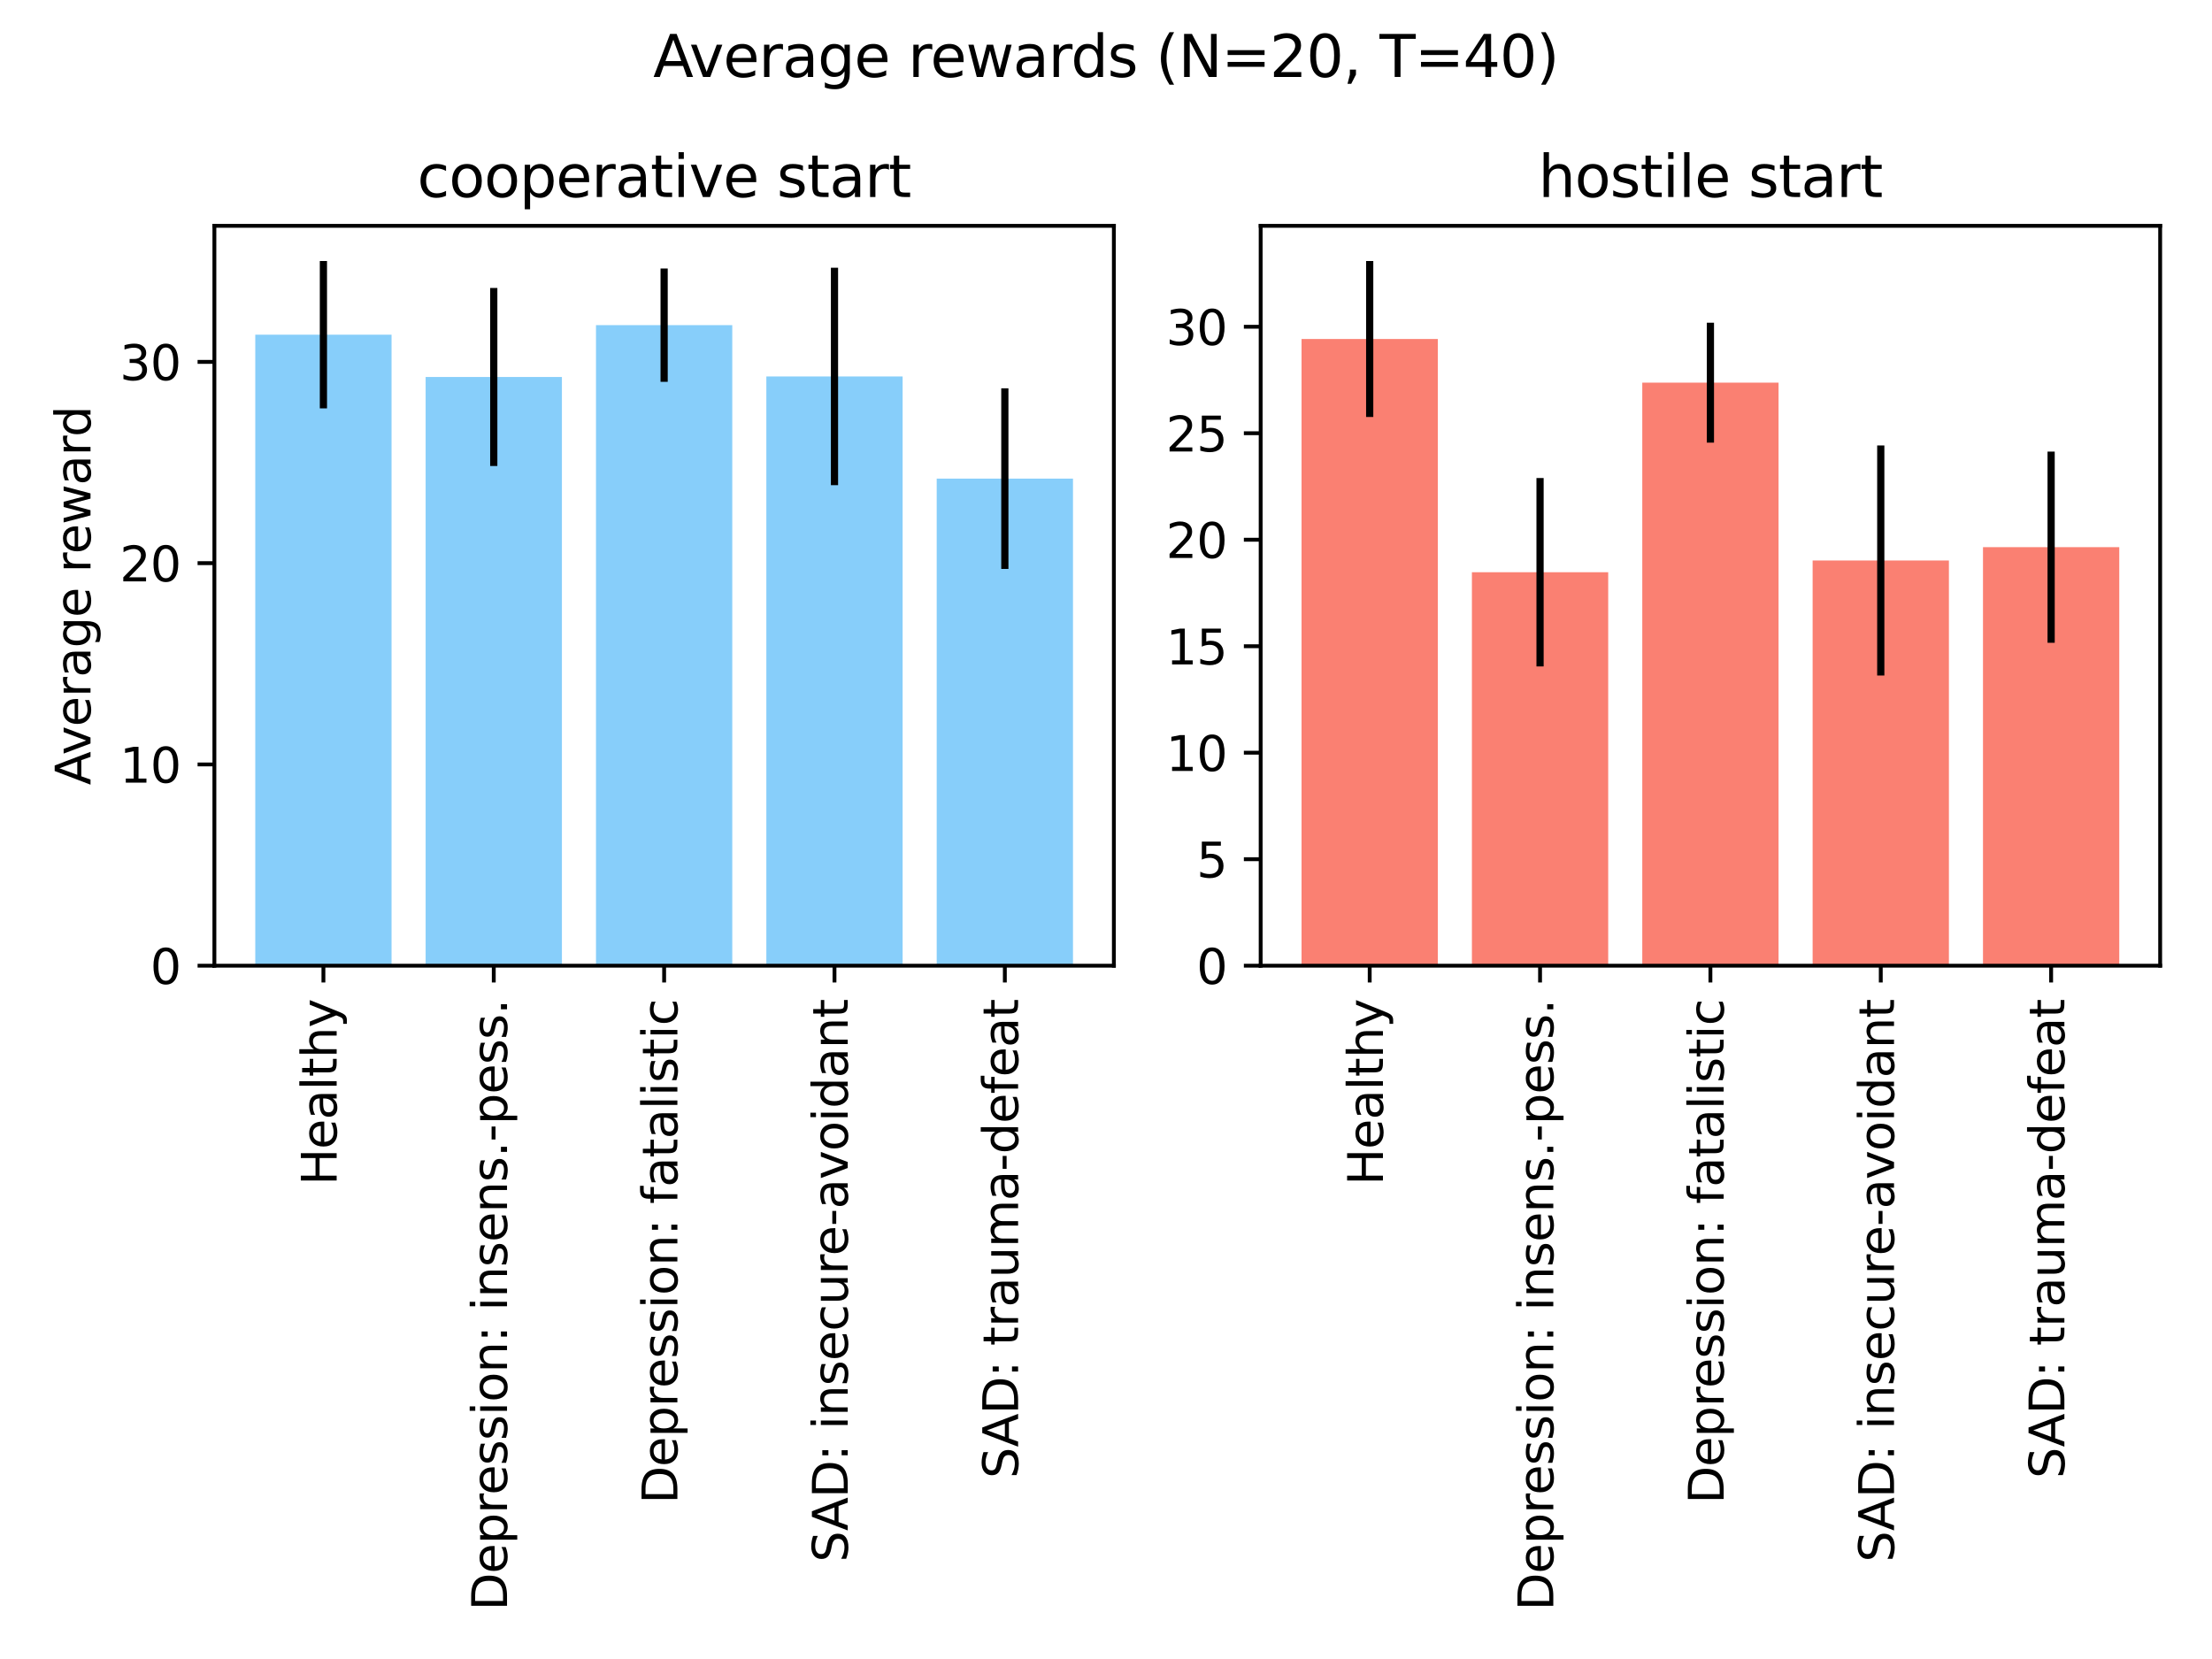 <?xml version="1.0" encoding="utf-8" standalone="no"?>
<!DOCTYPE svg PUBLIC "-//W3C//DTD SVG 1.1//EN"
  "http://www.w3.org/Graphics/SVG/1.1/DTD/svg11.dtd">
<svg xmlns:xlink="http://www.w3.org/1999/xlink" width="460.8pt" height="345.6pt" viewBox="0 0 460.8 345.6" xmlns="http://www.w3.org/2000/svg" version="1.1">
 <defs>
  <style type="text/css">*{stroke-linejoin: round; stroke-linecap: butt}</style>
 </defs>
 <g id="figure_1">
  <g id="patch_1">
   <path d="M 0 345.6 
L 460.8 345.6 
L 460.8 0 
L 0 0 
z
" style="fill: #ffffff"/>
  </g>
  <g id="axes_1">
   <g id="patch_2">
    <path d="M 44.66 201.17 
L 232.04 201.17 
L 232.04 47.04 
L 44.66 47.04 
z
" style="fill: #ffffff"/>
   </g>
   <g id="patch_3">
    <path d="M 53.177 201.17 
L 81.568 201.17 
L 81.568 69.726 
L 53.177 69.726 
z
" clip-path="url(#p037506129a)" style="fill: #87cefa"/>
   </g>
   <g id="patch_4">
    <path d="M 88.666 201.17 
L 117.057 201.17 
L 117.057 78.531 
L 88.666 78.531 
z
" clip-path="url(#p037506129a)" style="fill: #87cefa"/>
   </g>
   <g id="patch_5">
    <path d="M 124.155 201.17 
L 152.545 201.17 
L 152.545 67.735 
L 124.155 67.735 
z
" clip-path="url(#p037506129a)" style="fill: #87cefa"/>
   </g>
   <g id="patch_6">
    <path d="M 159.643 201.17 
L 188.034 201.17 
L 188.034 78.426 
L 159.643 78.426 
z
" clip-path="url(#p037506129a)" style="fill: #87cefa"/>
   </g>
   <g id="patch_7">
    <path d="M 195.132 201.17 
L 223.523 201.17 
L 223.523 99.705 
L 195.132 99.705 
z
" clip-path="url(#p037506129a)" style="fill: #87cefa"/>
   </g>
   <g id="matplotlib.axis_1">
    <g id="xtick_1">
     <g id="line2d_1">
      <defs>
       <path id="m5e0b5af59f" d="M 0 0 
L 0 3.5 
" style="stroke: #000000; stroke-width: 0.8"/>
      </defs>
      <g>
       <use xlink:href="#m5e0b5af59f" x="67.373" y="201.17" style="stroke: #000000; stroke-width: 0.8"/>
      </g>
     </g>
     <g id="text_1">
      <!-- Healthy -->
      <g transform="translate(70.132 246.926) rotate(-90) scale(0.1 -0.1)">
       <defs>
        <path id="DejaVuSans-48" d="M 628 4666 
L 1259 4666 
L 1259 2753 
L 3553 2753 
L 3553 4666 
L 4184 4666 
L 4184 0 
L 3553 0 
L 3553 2222 
L 1259 2222 
L 1259 0 
L 628 0 
L 628 4666 
z
" transform="scale(0.016)"/>
        <path id="DejaVuSans-65" d="M 3597 1894 
L 3597 1613 
L 953 1613 
Q 991 1019 1311 708 
Q 1631 397 2203 397 
Q 2534 397 2845 478 
Q 3156 559 3463 722 
L 3463 178 
Q 3153 47 2828 -22 
Q 2503 -91 2169 -91 
Q 1331 -91 842 396 
Q 353 884 353 1716 
Q 353 2575 817 3079 
Q 1281 3584 2069 3584 
Q 2775 3584 3186 3129 
Q 3597 2675 3597 1894 
z
M 3022 2063 
Q 3016 2534 2758 2815 
Q 2500 3097 2075 3097 
Q 1594 3097 1305 2825 
Q 1016 2553 972 2059 
L 3022 2063 
z
" transform="scale(0.016)"/>
        <path id="DejaVuSans-61" d="M 2194 1759 
Q 1497 1759 1228 1600 
Q 959 1441 959 1056 
Q 959 750 1161 570 
Q 1363 391 1709 391 
Q 2188 391 2477 730 
Q 2766 1069 2766 1631 
L 2766 1759 
L 2194 1759 
z
M 3341 1997 
L 3341 0 
L 2766 0 
L 2766 531 
Q 2569 213 2275 61 
Q 1981 -91 1556 -91 
Q 1019 -91 701 211 
Q 384 513 384 1019 
Q 384 1609 779 1909 
Q 1175 2209 1959 2209 
L 2766 2209 
L 2766 2266 
Q 2766 2663 2505 2880 
Q 2244 3097 1772 3097 
Q 1472 3097 1187 3025 
Q 903 2953 641 2809 
L 641 3341 
Q 956 3463 1253 3523 
Q 1550 3584 1831 3584 
Q 2591 3584 2966 3190 
Q 3341 2797 3341 1997 
z
" transform="scale(0.016)"/>
        <path id="DejaVuSans-6c" d="M 603 4863 
L 1178 4863 
L 1178 0 
L 603 0 
L 603 4863 
z
" transform="scale(0.016)"/>
        <path id="DejaVuSans-74" d="M 1172 4494 
L 1172 3500 
L 2356 3500 
L 2356 3053 
L 1172 3053 
L 1172 1153 
Q 1172 725 1289 603 
Q 1406 481 1766 481 
L 2356 481 
L 2356 0 
L 1766 0 
Q 1100 0 847 248 
Q 594 497 594 1153 
L 594 3053 
L 172 3053 
L 172 3500 
L 594 3500 
L 594 4494 
L 1172 4494 
z
" transform="scale(0.016)"/>
        <path id="DejaVuSans-68" d="M 3513 2113 
L 3513 0 
L 2938 0 
L 2938 2094 
Q 2938 2591 2744 2837 
Q 2550 3084 2163 3084 
Q 1697 3084 1428 2787 
Q 1159 2491 1159 1978 
L 1159 0 
L 581 0 
L 581 4863 
L 1159 4863 
L 1159 2956 
Q 1366 3272 1645 3428 
Q 1925 3584 2291 3584 
Q 2894 3584 3203 3211 
Q 3513 2838 3513 2113 
z
" transform="scale(0.016)"/>
        <path id="DejaVuSans-79" d="M 2059 -325 
Q 1816 -950 1584 -1140 
Q 1353 -1331 966 -1331 
L 506 -1331 
L 506 -850 
L 844 -850 
Q 1081 -850 1212 -737 
Q 1344 -625 1503 -206 
L 1606 56 
L 191 3500 
L 800 3500 
L 1894 763 
L 2988 3500 
L 3597 3500 
L 2059 -325 
z
" transform="scale(0.016)"/>
       </defs>
       <use xlink:href="#DejaVuSans-48"/>
       <use xlink:href="#DejaVuSans-65" x="75.195"/>
       <use xlink:href="#DejaVuSans-61" x="136.719"/>
       <use xlink:href="#DejaVuSans-6c" x="197.998"/>
       <use xlink:href="#DejaVuSans-74" x="225.781"/>
       <use xlink:href="#DejaVuSans-68" x="264.99"/>
       <use xlink:href="#DejaVuSans-79" x="328.369"/>
      </g>
     </g>
    </g>
    <g id="xtick_2">
     <g id="line2d_2">
      <g>
       <use xlink:href="#m5e0b5af59f" x="102.861" y="201.17" style="stroke: #000000; stroke-width: 0.8"/>
      </g>
     </g>
     <g id="text_2">
      <!-- Depression: insens.-pess. -->
      <g transform="translate(105.621 335.52) rotate(-90) scale(0.1 -0.1)">
       <defs>
        <path id="DejaVuSans-44" d="M 1259 4147 
L 1259 519 
L 2022 519 
Q 2988 519 3436 956 
Q 3884 1394 3884 2338 
Q 3884 3275 3436 3711 
Q 2988 4147 2022 4147 
L 1259 4147 
z
M 628 4666 
L 1925 4666 
Q 3281 4666 3915 4102 
Q 4550 3538 4550 2338 
Q 4550 1131 3912 565 
Q 3275 0 1925 0 
L 628 0 
L 628 4666 
z
" transform="scale(0.016)"/>
        <path id="DejaVuSans-70" d="M 1159 525 
L 1159 -1331 
L 581 -1331 
L 581 3500 
L 1159 3500 
L 1159 2969 
Q 1341 3281 1617 3432 
Q 1894 3584 2278 3584 
Q 2916 3584 3314 3078 
Q 3713 2572 3713 1747 
Q 3713 922 3314 415 
Q 2916 -91 2278 -91 
Q 1894 -91 1617 61 
Q 1341 213 1159 525 
z
M 3116 1747 
Q 3116 2381 2855 2742 
Q 2594 3103 2138 3103 
Q 1681 3103 1420 2742 
Q 1159 2381 1159 1747 
Q 1159 1113 1420 752 
Q 1681 391 2138 391 
Q 2594 391 2855 752 
Q 3116 1113 3116 1747 
z
" transform="scale(0.016)"/>
        <path id="DejaVuSans-72" d="M 2631 2963 
Q 2534 3019 2420 3045 
Q 2306 3072 2169 3072 
Q 1681 3072 1420 2755 
Q 1159 2438 1159 1844 
L 1159 0 
L 581 0 
L 581 3500 
L 1159 3500 
L 1159 2956 
Q 1341 3275 1631 3429 
Q 1922 3584 2338 3584 
Q 2397 3584 2469 3576 
Q 2541 3569 2628 3553 
L 2631 2963 
z
" transform="scale(0.016)"/>
        <path id="DejaVuSans-73" d="M 2834 3397 
L 2834 2853 
Q 2591 2978 2328 3040 
Q 2066 3103 1784 3103 
Q 1356 3103 1142 2972 
Q 928 2841 928 2578 
Q 928 2378 1081 2264 
Q 1234 2150 1697 2047 
L 1894 2003 
Q 2506 1872 2764 1633 
Q 3022 1394 3022 966 
Q 3022 478 2636 193 
Q 2250 -91 1575 -91 
Q 1294 -91 989 -36 
Q 684 19 347 128 
L 347 722 
Q 666 556 975 473 
Q 1284 391 1588 391 
Q 1994 391 2212 530 
Q 2431 669 2431 922 
Q 2431 1156 2273 1281 
Q 2116 1406 1581 1522 
L 1381 1569 
Q 847 1681 609 1914 
Q 372 2147 372 2553 
Q 372 3047 722 3315 
Q 1072 3584 1716 3584 
Q 2034 3584 2315 3537 
Q 2597 3491 2834 3397 
z
" transform="scale(0.016)"/>
        <path id="DejaVuSans-69" d="M 603 3500 
L 1178 3500 
L 1178 0 
L 603 0 
L 603 3500 
z
M 603 4863 
L 1178 4863 
L 1178 4134 
L 603 4134 
L 603 4863 
z
" transform="scale(0.016)"/>
        <path id="DejaVuSans-6f" d="M 1959 3097 
Q 1497 3097 1228 2736 
Q 959 2375 959 1747 
Q 959 1119 1226 758 
Q 1494 397 1959 397 
Q 2419 397 2687 759 
Q 2956 1122 2956 1747 
Q 2956 2369 2687 2733 
Q 2419 3097 1959 3097 
z
M 1959 3584 
Q 2709 3584 3137 3096 
Q 3566 2609 3566 1747 
Q 3566 888 3137 398 
Q 2709 -91 1959 -91 
Q 1206 -91 779 398 
Q 353 888 353 1747 
Q 353 2609 779 3096 
Q 1206 3584 1959 3584 
z
" transform="scale(0.016)"/>
        <path id="DejaVuSans-6e" d="M 3513 2113 
L 3513 0 
L 2938 0 
L 2938 2094 
Q 2938 2591 2744 2837 
Q 2550 3084 2163 3084 
Q 1697 3084 1428 2787 
Q 1159 2491 1159 1978 
L 1159 0 
L 581 0 
L 581 3500 
L 1159 3500 
L 1159 2956 
Q 1366 3272 1645 3428 
Q 1925 3584 2291 3584 
Q 2894 3584 3203 3211 
Q 3513 2838 3513 2113 
z
" transform="scale(0.016)"/>
        <path id="DejaVuSans-3a" d="M 750 794 
L 1409 794 
L 1409 0 
L 750 0 
L 750 794 
z
M 750 3309 
L 1409 3309 
L 1409 2516 
L 750 2516 
L 750 3309 
z
" transform="scale(0.016)"/>
        <path id="DejaVuSans-20" transform="scale(0.016)"/>
        <path id="DejaVuSans-2e" d="M 684 794 
L 1344 794 
L 1344 0 
L 684 0 
L 684 794 
z
" transform="scale(0.016)"/>
        <path id="DejaVuSans-2d" d="M 313 2009 
L 1997 2009 
L 1997 1497 
L 313 1497 
L 313 2009 
z
" transform="scale(0.016)"/>
       </defs>
       <use xlink:href="#DejaVuSans-44"/>
       <use xlink:href="#DejaVuSans-65" x="77.002"/>
       <use xlink:href="#DejaVuSans-70" x="138.525"/>
       <use xlink:href="#DejaVuSans-72" x="202.002"/>
       <use xlink:href="#DejaVuSans-65" x="240.865"/>
       <use xlink:href="#DejaVuSans-73" x="302.389"/>
       <use xlink:href="#DejaVuSans-73" x="354.488"/>
       <use xlink:href="#DejaVuSans-69" x="406.588"/>
       <use xlink:href="#DejaVuSans-6f" x="434.371"/>
       <use xlink:href="#DejaVuSans-6e" x="495.553"/>
       <use xlink:href="#DejaVuSans-3a" x="558.932"/>
       <use xlink:href="#DejaVuSans-20" x="592.623"/>
       <use xlink:href="#DejaVuSans-69" x="624.41"/>
       <use xlink:href="#DejaVuSans-6e" x="652.193"/>
       <use xlink:href="#DejaVuSans-73" x="715.572"/>
       <use xlink:href="#DejaVuSans-65" x="767.672"/>
       <use xlink:href="#DejaVuSans-6e" x="829.195"/>
       <use xlink:href="#DejaVuSans-73" x="892.574"/>
       <use xlink:href="#DejaVuSans-2e" x="944.674"/>
       <use xlink:href="#DejaVuSans-2d" x="976.461"/>
       <use xlink:href="#DejaVuSans-70" x="1012.545"/>
       <use xlink:href="#DejaVuSans-65" x="1076.021"/>
       <use xlink:href="#DejaVuSans-73" x="1137.545"/>
       <use xlink:href="#DejaVuSans-73" x="1189.645"/>
       <use xlink:href="#DejaVuSans-2e" x="1241.744"/>
      </g>
     </g>
    </g>
    <g id="xtick_3">
     <g id="line2d_3">
      <g>
       <use xlink:href="#m5e0b5af59f" x="138.35" y="201.17" style="stroke: #000000; stroke-width: 0.8"/>
      </g>
     </g>
     <g id="text_3">
      <!-- Depression: fatalistic -->
      <g transform="translate(141.109 313.27) rotate(-90) scale(0.1 -0.1)">
       <defs>
        <path id="DejaVuSans-66" d="M 2375 4863 
L 2375 4384 
L 1825 4384 
Q 1516 4384 1395 4259 
Q 1275 4134 1275 3809 
L 1275 3500 
L 2222 3500 
L 2222 3053 
L 1275 3053 
L 1275 0 
L 697 0 
L 697 3053 
L 147 3053 
L 147 3500 
L 697 3500 
L 697 3744 
Q 697 4328 969 4595 
Q 1241 4863 1831 4863 
L 2375 4863 
z
" transform="scale(0.016)"/>
        <path id="DejaVuSans-63" d="M 3122 3366 
L 3122 2828 
Q 2878 2963 2633 3030 
Q 2388 3097 2138 3097 
Q 1578 3097 1268 2742 
Q 959 2388 959 1747 
Q 959 1106 1268 751 
Q 1578 397 2138 397 
Q 2388 397 2633 464 
Q 2878 531 3122 666 
L 3122 134 
Q 2881 22 2623 -34 
Q 2366 -91 2075 -91 
Q 1284 -91 818 406 
Q 353 903 353 1747 
Q 353 2603 823 3093 
Q 1294 3584 2113 3584 
Q 2378 3584 2631 3529 
Q 2884 3475 3122 3366 
z
" transform="scale(0.016)"/>
       </defs>
       <use xlink:href="#DejaVuSans-44"/>
       <use xlink:href="#DejaVuSans-65" x="77.002"/>
       <use xlink:href="#DejaVuSans-70" x="138.525"/>
       <use xlink:href="#DejaVuSans-72" x="202.002"/>
       <use xlink:href="#DejaVuSans-65" x="240.865"/>
       <use xlink:href="#DejaVuSans-73" x="302.389"/>
       <use xlink:href="#DejaVuSans-73" x="354.488"/>
       <use xlink:href="#DejaVuSans-69" x="406.588"/>
       <use xlink:href="#DejaVuSans-6f" x="434.371"/>
       <use xlink:href="#DejaVuSans-6e" x="495.553"/>
       <use xlink:href="#DejaVuSans-3a" x="558.932"/>
       <use xlink:href="#DejaVuSans-20" x="592.623"/>
       <use xlink:href="#DejaVuSans-66" x="624.41"/>
       <use xlink:href="#DejaVuSans-61" x="659.615"/>
       <use xlink:href="#DejaVuSans-74" x="720.895"/>
       <use xlink:href="#DejaVuSans-61" x="760.104"/>
       <use xlink:href="#DejaVuSans-6c" x="821.383"/>
       <use xlink:href="#DejaVuSans-69" x="849.166"/>
       <use xlink:href="#DejaVuSans-73" x="876.949"/>
       <use xlink:href="#DejaVuSans-74" x="929.049"/>
       <use xlink:href="#DejaVuSans-69" x="968.258"/>
       <use xlink:href="#DejaVuSans-63" x="996.041"/>
      </g>
     </g>
    </g>
    <g id="xtick_4">
     <g id="line2d_4">
      <g>
       <use xlink:href="#m5e0b5af59f" x="173.839" y="201.17" style="stroke: #000000; stroke-width: 0.8"/>
      </g>
     </g>
     <g id="text_4">
      <!-- SAD: insecure-avoidant -->
      <g transform="translate(176.598 325.433) rotate(-90) scale(0.1 -0.1)">
       <defs>
        <path id="DejaVuSans-53" d="M 3425 4513 
L 3425 3897 
Q 3066 4069 2747 4153 
Q 2428 4238 2131 4238 
Q 1616 4238 1336 4038 
Q 1056 3838 1056 3469 
Q 1056 3159 1242 3001 
Q 1428 2844 1947 2747 
L 2328 2669 
Q 3034 2534 3370 2195 
Q 3706 1856 3706 1288 
Q 3706 609 3251 259 
Q 2797 -91 1919 -91 
Q 1588 -91 1214 -16 
Q 841 59 441 206 
L 441 856 
Q 825 641 1194 531 
Q 1563 422 1919 422 
Q 2459 422 2753 634 
Q 3047 847 3047 1241 
Q 3047 1584 2836 1778 
Q 2625 1972 2144 2069 
L 1759 2144 
Q 1053 2284 737 2584 
Q 422 2884 422 3419 
Q 422 4038 858 4394 
Q 1294 4750 2059 4750 
Q 2388 4750 2728 4690 
Q 3069 4631 3425 4513 
z
" transform="scale(0.016)"/>
        <path id="DejaVuSans-41" d="M 2188 4044 
L 1331 1722 
L 3047 1722 
L 2188 4044 
z
M 1831 4666 
L 2547 4666 
L 4325 0 
L 3669 0 
L 3244 1197 
L 1141 1197 
L 716 0 
L 50 0 
L 1831 4666 
z
" transform="scale(0.016)"/>
        <path id="DejaVuSans-75" d="M 544 1381 
L 544 3500 
L 1119 3500 
L 1119 1403 
Q 1119 906 1312 657 
Q 1506 409 1894 409 
Q 2359 409 2629 706 
Q 2900 1003 2900 1516 
L 2900 3500 
L 3475 3500 
L 3475 0 
L 2900 0 
L 2900 538 
Q 2691 219 2414 64 
Q 2138 -91 1772 -91 
Q 1169 -91 856 284 
Q 544 659 544 1381 
z
M 1991 3584 
L 1991 3584 
z
" transform="scale(0.016)"/>
        <path id="DejaVuSans-76" d="M 191 3500 
L 800 3500 
L 1894 563 
L 2988 3500 
L 3597 3500 
L 2284 0 
L 1503 0 
L 191 3500 
z
" transform="scale(0.016)"/>
        <path id="DejaVuSans-64" d="M 2906 2969 
L 2906 4863 
L 3481 4863 
L 3481 0 
L 2906 0 
L 2906 525 
Q 2725 213 2448 61 
Q 2172 -91 1784 -91 
Q 1150 -91 751 415 
Q 353 922 353 1747 
Q 353 2572 751 3078 
Q 1150 3584 1784 3584 
Q 2172 3584 2448 3432 
Q 2725 3281 2906 2969 
z
M 947 1747 
Q 947 1113 1208 752 
Q 1469 391 1925 391 
Q 2381 391 2643 752 
Q 2906 1113 2906 1747 
Q 2906 2381 2643 2742 
Q 2381 3103 1925 3103 
Q 1469 3103 1208 2742 
Q 947 2381 947 1747 
z
" transform="scale(0.016)"/>
       </defs>
       <use xlink:href="#DejaVuSans-53"/>
       <use xlink:href="#DejaVuSans-41" x="65.352"/>
       <use xlink:href="#DejaVuSans-44" x="133.76"/>
       <use xlink:href="#DejaVuSans-3a" x="210.762"/>
       <use xlink:href="#DejaVuSans-20" x="244.453"/>
       <use xlink:href="#DejaVuSans-69" x="276.24"/>
       <use xlink:href="#DejaVuSans-6e" x="304.023"/>
       <use xlink:href="#DejaVuSans-73" x="367.402"/>
       <use xlink:href="#DejaVuSans-65" x="419.502"/>
       <use xlink:href="#DejaVuSans-63" x="481.025"/>
       <use xlink:href="#DejaVuSans-75" x="536.006"/>
       <use xlink:href="#DejaVuSans-72" x="599.385"/>
       <use xlink:href="#DejaVuSans-65" x="638.248"/>
       <use xlink:href="#DejaVuSans-2d" x="699.771"/>
       <use xlink:href="#DejaVuSans-61" x="735.855"/>
       <use xlink:href="#DejaVuSans-76" x="797.135"/>
       <use xlink:href="#DejaVuSans-6f" x="856.314"/>
       <use xlink:href="#DejaVuSans-69" x="917.496"/>
       <use xlink:href="#DejaVuSans-64" x="945.279"/>
       <use xlink:href="#DejaVuSans-61" x="1008.756"/>
       <use xlink:href="#DejaVuSans-6e" x="1070.035"/>
       <use xlink:href="#DejaVuSans-74" x="1133.414"/>
      </g>
     </g>
    </g>
    <g id="xtick_5">
     <g id="line2d_5">
      <g>
       <use xlink:href="#m5e0b5af59f" x="209.327" y="201.17" style="stroke: #000000; stroke-width: 0.8"/>
      </g>
     </g>
     <g id="text_5">
      <!-- SAD: trauma-defeat -->
      <g transform="translate(212.087 307.99) rotate(-90) scale(0.1 -0.1)">
       <defs>
        <path id="DejaVuSans-6d" d="M 3328 2828 
Q 3544 3216 3844 3400 
Q 4144 3584 4550 3584 
Q 5097 3584 5394 3201 
Q 5691 2819 5691 2113 
L 5691 0 
L 5113 0 
L 5113 2094 
Q 5113 2597 4934 2840 
Q 4756 3084 4391 3084 
Q 3944 3084 3684 2787 
Q 3425 2491 3425 1978 
L 3425 0 
L 2847 0 
L 2847 2094 
Q 2847 2600 2669 2842 
Q 2491 3084 2119 3084 
Q 1678 3084 1418 2786 
Q 1159 2488 1159 1978 
L 1159 0 
L 581 0 
L 581 3500 
L 1159 3500 
L 1159 2956 
Q 1356 3278 1631 3431 
Q 1906 3584 2284 3584 
Q 2666 3584 2933 3390 
Q 3200 3197 3328 2828 
z
" transform="scale(0.016)"/>
       </defs>
       <use xlink:href="#DejaVuSans-53"/>
       <use xlink:href="#DejaVuSans-41" x="65.352"/>
       <use xlink:href="#DejaVuSans-44" x="133.76"/>
       <use xlink:href="#DejaVuSans-3a" x="210.762"/>
       <use xlink:href="#DejaVuSans-20" x="244.453"/>
       <use xlink:href="#DejaVuSans-74" x="276.24"/>
       <use xlink:href="#DejaVuSans-72" x="315.449"/>
       <use xlink:href="#DejaVuSans-61" x="356.562"/>
       <use xlink:href="#DejaVuSans-75" x="417.842"/>
       <use xlink:href="#DejaVuSans-6d" x="481.221"/>
       <use xlink:href="#DejaVuSans-61" x="578.633"/>
       <use xlink:href="#DejaVuSans-2d" x="639.912"/>
       <use xlink:href="#DejaVuSans-64" x="675.996"/>
       <use xlink:href="#DejaVuSans-65" x="739.473"/>
       <use xlink:href="#DejaVuSans-66" x="800.996"/>
       <use xlink:href="#DejaVuSans-65" x="836.201"/>
       <use xlink:href="#DejaVuSans-61" x="897.725"/>
       <use xlink:href="#DejaVuSans-74" x="959.004"/>
      </g>
     </g>
    </g>
   </g>
   <g id="matplotlib.axis_2">
    <g id="ytick_1">
     <g id="line2d_6">
      <defs>
       <path id="md6b58b0126" d="M 0 0 
L -3.5 0 
" style="stroke: #000000; stroke-width: 0.8"/>
      </defs>
      <g>
       <use xlink:href="#md6b58b0126" x="44.66" y="201.17" style="stroke: #000000; stroke-width: 0.8"/>
      </g>
     </g>
     <g id="text_6">
      <!-- 0 -->
      <g transform="translate(31.297 204.969) scale(0.1 -0.1)">
       <defs>
        <path id="DejaVuSans-30" d="M 2034 4250 
Q 1547 4250 1301 3770 
Q 1056 3291 1056 2328 
Q 1056 1369 1301 889 
Q 1547 409 2034 409 
Q 2525 409 2770 889 
Q 3016 1369 3016 2328 
Q 3016 3291 2770 3770 
Q 2525 4250 2034 4250 
z
M 2034 4750 
Q 2819 4750 3233 4129 
Q 3647 3509 3647 2328 
Q 3647 1150 3233 529 
Q 2819 -91 2034 -91 
Q 1250 -91 836 529 
Q 422 1150 422 2328 
Q 422 3509 836 4129 
Q 1250 4750 2034 4750 
z
" transform="scale(0.016)"/>
       </defs>
       <use xlink:href="#DejaVuSans-30"/>
      </g>
     </g>
    </g>
    <g id="ytick_2">
     <g id="line2d_7">
      <g>
       <use xlink:href="#md6b58b0126" x="44.66" y="159.242" style="stroke: #000000; stroke-width: 0.8"/>
      </g>
     </g>
     <g id="text_7">
      <!-- 10 -->
      <g transform="translate(24.935 163.041) scale(0.1 -0.1)">
       <defs>
        <path id="DejaVuSans-31" d="M 794 531 
L 1825 531 
L 1825 4091 
L 703 3866 
L 703 4441 
L 1819 4666 
L 2450 4666 
L 2450 531 
L 3481 531 
L 3481 0 
L 794 0 
L 794 531 
z
" transform="scale(0.016)"/>
       </defs>
       <use xlink:href="#DejaVuSans-31"/>
       <use xlink:href="#DejaVuSans-30" x="63.623"/>
      </g>
     </g>
    </g>
    <g id="ytick_3">
     <g id="line2d_8">
      <g>
       <use xlink:href="#md6b58b0126" x="44.66" y="117.314" style="stroke: #000000; stroke-width: 0.8"/>
      </g>
     </g>
     <g id="text_8">
      <!-- 20 -->
      <g transform="translate(24.935 121.113) scale(0.1 -0.1)">
       <defs>
        <path id="DejaVuSans-32" d="M 1228 531 
L 3431 531 
L 3431 0 
L 469 0 
L 469 531 
Q 828 903 1448 1529 
Q 2069 2156 2228 2338 
Q 2531 2678 2651 2914 
Q 2772 3150 2772 3378 
Q 2772 3750 2511 3984 
Q 2250 4219 1831 4219 
Q 1534 4219 1204 4116 
Q 875 4013 500 3803 
L 500 4441 
Q 881 4594 1212 4672 
Q 1544 4750 1819 4750 
Q 2544 4750 2975 4387 
Q 3406 4025 3406 3419 
Q 3406 3131 3298 2873 
Q 3191 2616 2906 2266 
Q 2828 2175 2409 1742 
Q 1991 1309 1228 531 
z
" transform="scale(0.016)"/>
       </defs>
       <use xlink:href="#DejaVuSans-32"/>
       <use xlink:href="#DejaVuSans-30" x="63.623"/>
      </g>
     </g>
    </g>
    <g id="ytick_4">
     <g id="line2d_9">
      <g>
       <use xlink:href="#md6b58b0126" x="44.66" y="75.386" style="stroke: #000000; stroke-width: 0.8"/>
      </g>
     </g>
     <g id="text_9">
      <!-- 30 -->
      <g transform="translate(24.935 79.186) scale(0.1 -0.1)">
       <defs>
        <path id="DejaVuSans-33" d="M 2597 2516 
Q 3050 2419 3304 2112 
Q 3559 1806 3559 1356 
Q 3559 666 3084 287 
Q 2609 -91 1734 -91 
Q 1441 -91 1130 -33 
Q 819 25 488 141 
L 488 750 
Q 750 597 1062 519 
Q 1375 441 1716 441 
Q 2309 441 2620 675 
Q 2931 909 2931 1356 
Q 2931 1769 2642 2001 
Q 2353 2234 1838 2234 
L 1294 2234 
L 1294 2753 
L 1863 2753 
Q 2328 2753 2575 2939 
Q 2822 3125 2822 3475 
Q 2822 3834 2567 4026 
Q 2313 4219 1838 4219 
Q 1578 4219 1281 4162 
Q 984 4106 628 3988 
L 628 4550 
Q 988 4650 1302 4700 
Q 1616 4750 1894 4750 
Q 2613 4750 3031 4423 
Q 3450 4097 3450 3541 
Q 3450 3153 3228 2886 
Q 3006 2619 2597 2516 
z
" transform="scale(0.016)"/>
       </defs>
       <use xlink:href="#DejaVuSans-33"/>
       <use xlink:href="#DejaVuSans-30" x="63.623"/>
      </g>
     </g>
    </g>
    <g id="text_10">
     <!-- Average reward -->
     <g transform="translate(18.855 163.542) rotate(-90) scale(0.1 -0.1)">
      <defs>
       <path id="DejaVuSans-67" d="M 2906 1791 
Q 2906 2416 2648 2759 
Q 2391 3103 1925 3103 
Q 1463 3103 1205 2759 
Q 947 2416 947 1791 
Q 947 1169 1205 825 
Q 1463 481 1925 481 
Q 2391 481 2648 825 
Q 2906 1169 2906 1791 
z
M 3481 434 
Q 3481 -459 3084 -895 
Q 2688 -1331 1869 -1331 
Q 1566 -1331 1297 -1286 
Q 1028 -1241 775 -1147 
L 775 -588 
Q 1028 -725 1275 -790 
Q 1522 -856 1778 -856 
Q 2344 -856 2625 -561 
Q 2906 -266 2906 331 
L 2906 616 
Q 2728 306 2450 153 
Q 2172 0 1784 0 
Q 1141 0 747 490 
Q 353 981 353 1791 
Q 353 2603 747 3093 
Q 1141 3584 1784 3584 
Q 2172 3584 2450 3431 
Q 2728 3278 2906 2969 
L 2906 3500 
L 3481 3500 
L 3481 434 
z
" transform="scale(0.016)"/>
       <path id="DejaVuSans-77" d="M 269 3500 
L 844 3500 
L 1563 769 
L 2278 3500 
L 2956 3500 
L 3675 769 
L 4391 3500 
L 4966 3500 
L 4050 0 
L 3372 0 
L 2619 2869 
L 1863 0 
L 1184 0 
L 269 3500 
z
" transform="scale(0.016)"/>
      </defs>
      <use xlink:href="#DejaVuSans-41"/>
      <use xlink:href="#DejaVuSans-76" x="62.533"/>
      <use xlink:href="#DejaVuSans-65" x="121.713"/>
      <use xlink:href="#DejaVuSans-72" x="183.236"/>
      <use xlink:href="#DejaVuSans-61" x="224.35"/>
      <use xlink:href="#DejaVuSans-67" x="285.629"/>
      <use xlink:href="#DejaVuSans-65" x="349.105"/>
      <use xlink:href="#DejaVuSans-20" x="410.629"/>
      <use xlink:href="#DejaVuSans-72" x="442.416"/>
      <use xlink:href="#DejaVuSans-65" x="481.279"/>
      <use xlink:href="#DejaVuSans-77" x="542.803"/>
      <use xlink:href="#DejaVuSans-61" x="624.59"/>
      <use xlink:href="#DejaVuSans-72" x="685.869"/>
      <use xlink:href="#DejaVuSans-64" x="725.232"/>
     </g>
    </g>
   </g>
   <g id="LineCollection_1">
    <path d="M 67.373 85.073 
L 67.373 54.38 
" clip-path="url(#p037506129a)" style="fill: none; stroke: #000000; stroke-width: 1.5"/>
    <path d="M 102.861 97.077 
L 102.861 59.985 
" clip-path="url(#p037506129a)" style="fill: none; stroke: #000000; stroke-width: 1.5"/>
    <path d="M 138.35 79.54 
L 138.35 55.929 
" clip-path="url(#p037506129a)" style="fill: none; stroke: #000000; stroke-width: 1.5"/>
    <path d="M 173.839 101.071 
L 173.839 55.781 
" clip-path="url(#p037506129a)" style="fill: none; stroke: #000000; stroke-width: 1.5"/>
    <path d="M 209.327 118.522 
L 209.327 80.887 
" clip-path="url(#p037506129a)" style="fill: none; stroke: #000000; stroke-width: 1.5"/>
   </g>
   <g id="patch_8">
    <path d="M 44.66 201.17 
L 44.66 47.04 
" style="fill: none; stroke: #000000; stroke-width: 0.8; stroke-linejoin: miter; stroke-linecap: square"/>
   </g>
   <g id="patch_9">
    <path d="M 232.04 201.17 
L 232.04 47.04 
" style="fill: none; stroke: #000000; stroke-width: 0.8; stroke-linejoin: miter; stroke-linecap: square"/>
   </g>
   <g id="patch_10">
    <path d="M 44.66 201.17 
L 232.04 201.17 
" style="fill: none; stroke: #000000; stroke-width: 0.8; stroke-linejoin: miter; stroke-linecap: square"/>
   </g>
   <g id="patch_11">
    <path d="M 44.66 47.04 
L 232.04 47.04 
" style="fill: none; stroke: #000000; stroke-width: 0.8; stroke-linejoin: miter; stroke-linecap: square"/>
   </g>
   <g id="text_11">
    <!-- cooperative start -->
    <g transform="translate(86.922 41.04) scale(0.12 -0.12)">
     <use xlink:href="#DejaVuSans-63"/>
     <use xlink:href="#DejaVuSans-6f" x="54.98"/>
     <use xlink:href="#DejaVuSans-6f" x="116.162"/>
     <use xlink:href="#DejaVuSans-70" x="177.344"/>
     <use xlink:href="#DejaVuSans-65" x="240.82"/>
     <use xlink:href="#DejaVuSans-72" x="302.344"/>
     <use xlink:href="#DejaVuSans-61" x="343.457"/>
     <use xlink:href="#DejaVuSans-74" x="404.736"/>
     <use xlink:href="#DejaVuSans-69" x="443.945"/>
     <use xlink:href="#DejaVuSans-76" x="471.729"/>
     <use xlink:href="#DejaVuSans-65" x="530.908"/>
     <use xlink:href="#DejaVuSans-20" x="592.432"/>
     <use xlink:href="#DejaVuSans-73" x="624.219"/>
     <use xlink:href="#DejaVuSans-74" x="676.318"/>
     <use xlink:href="#DejaVuSans-61" x="715.527"/>
     <use xlink:href="#DejaVuSans-72" x="776.807"/>
     <use xlink:href="#DejaVuSans-74" x="817.92"/>
    </g>
   </g>
  </g>
  <g id="axes_2">
   <g id="patch_12">
    <path d="M 262.62 201.17 
L 450 201.17 
L 450 47.04 
L 262.62 47.04 
z
" style="fill: #ffffff"/>
   </g>
   <g id="patch_13">
    <path d="M 271.137 201.17 
L 299.528 201.17 
L 299.528 70.619 
L 271.137 70.619 
z
" clip-path="url(#pe444a306ee)" style="fill: #fa8072"/>
   </g>
   <g id="patch_14">
    <path d="M 306.626 201.17 
L 335.017 201.17 
L 335.017 119.201 
L 306.626 119.201 
z
" clip-path="url(#pe444a306ee)" style="fill: #fa8072"/>
   </g>
   <g id="patch_15">
    <path d="M 342.115 201.17 
L 370.505 201.17 
L 370.505 79.714 
L 342.115 79.714 
z
" clip-path="url(#pe444a306ee)" style="fill: #fa8072"/>
   </g>
   <g id="patch_16">
    <path d="M 377.603 201.17 
L 405.994 201.17 
L 405.994 116.761 
L 377.603 116.761 
z
" clip-path="url(#pe444a306ee)" style="fill: #fa8072"/>
   </g>
   <g id="patch_17">
    <path d="M 413.092 201.17 
L 441.483 201.17 
L 441.483 113.988 
L 413.092 113.988 
z
" clip-path="url(#pe444a306ee)" style="fill: #fa8072"/>
   </g>
   <g id="matplotlib.axis_3">
    <g id="xtick_6">
     <g id="line2d_10">
      <g>
       <use xlink:href="#m5e0b5af59f" x="285.333" y="201.17" style="stroke: #000000; stroke-width: 0.8"/>
      </g>
     </g>
     <g id="text_12">
      <!-- Healthy -->
      <g transform="translate(288.092 246.926) rotate(-90) scale(0.1 -0.1)">
       <use xlink:href="#DejaVuSans-48"/>
       <use xlink:href="#DejaVuSans-65" x="75.195"/>
       <use xlink:href="#DejaVuSans-61" x="136.719"/>
       <use xlink:href="#DejaVuSans-6c" x="197.998"/>
       <use xlink:href="#DejaVuSans-74" x="225.781"/>
       <use xlink:href="#DejaVuSans-68" x="264.99"/>
       <use xlink:href="#DejaVuSans-79" x="328.369"/>
      </g>
     </g>
    </g>
    <g id="xtick_7">
     <g id="line2d_11">
      <g>
       <use xlink:href="#m5e0b5af59f" x="320.821" y="201.17" style="stroke: #000000; stroke-width: 0.8"/>
      </g>
     </g>
     <g id="text_13">
      <!-- Depression: insens.-pess. -->
      <g transform="translate(323.581 335.52) rotate(-90) scale(0.1 -0.1)">
       <use xlink:href="#DejaVuSans-44"/>
       <use xlink:href="#DejaVuSans-65" x="77.002"/>
       <use xlink:href="#DejaVuSans-70" x="138.525"/>
       <use xlink:href="#DejaVuSans-72" x="202.002"/>
       <use xlink:href="#DejaVuSans-65" x="240.865"/>
       <use xlink:href="#DejaVuSans-73" x="302.389"/>
       <use xlink:href="#DejaVuSans-73" x="354.488"/>
       <use xlink:href="#DejaVuSans-69" x="406.588"/>
       <use xlink:href="#DejaVuSans-6f" x="434.371"/>
       <use xlink:href="#DejaVuSans-6e" x="495.553"/>
       <use xlink:href="#DejaVuSans-3a" x="558.932"/>
       <use xlink:href="#DejaVuSans-20" x="592.623"/>
       <use xlink:href="#DejaVuSans-69" x="624.41"/>
       <use xlink:href="#DejaVuSans-6e" x="652.193"/>
       <use xlink:href="#DejaVuSans-73" x="715.572"/>
       <use xlink:href="#DejaVuSans-65" x="767.672"/>
       <use xlink:href="#DejaVuSans-6e" x="829.195"/>
       <use xlink:href="#DejaVuSans-73" x="892.574"/>
       <use xlink:href="#DejaVuSans-2e" x="944.674"/>
       <use xlink:href="#DejaVuSans-2d" x="976.461"/>
       <use xlink:href="#DejaVuSans-70" x="1012.545"/>
       <use xlink:href="#DejaVuSans-65" x="1076.021"/>
       <use xlink:href="#DejaVuSans-73" x="1137.545"/>
       <use xlink:href="#DejaVuSans-73" x="1189.645"/>
       <use xlink:href="#DejaVuSans-2e" x="1241.744"/>
      </g>
     </g>
    </g>
    <g id="xtick_8">
     <g id="line2d_12">
      <g>
       <use xlink:href="#m5e0b5af59f" x="356.31" y="201.17" style="stroke: #000000; stroke-width: 0.8"/>
      </g>
     </g>
     <g id="text_14">
      <!-- Depression: fatalistic -->
      <g transform="translate(359.069 313.27) rotate(-90) scale(0.1 -0.1)">
       <use xlink:href="#DejaVuSans-44"/>
       <use xlink:href="#DejaVuSans-65" x="77.002"/>
       <use xlink:href="#DejaVuSans-70" x="138.525"/>
       <use xlink:href="#DejaVuSans-72" x="202.002"/>
       <use xlink:href="#DejaVuSans-65" x="240.865"/>
       <use xlink:href="#DejaVuSans-73" x="302.389"/>
       <use xlink:href="#DejaVuSans-73" x="354.488"/>
       <use xlink:href="#DejaVuSans-69" x="406.588"/>
       <use xlink:href="#DejaVuSans-6f" x="434.371"/>
       <use xlink:href="#DejaVuSans-6e" x="495.553"/>
       <use xlink:href="#DejaVuSans-3a" x="558.932"/>
       <use xlink:href="#DejaVuSans-20" x="592.623"/>
       <use xlink:href="#DejaVuSans-66" x="624.41"/>
       <use xlink:href="#DejaVuSans-61" x="659.615"/>
       <use xlink:href="#DejaVuSans-74" x="720.895"/>
       <use xlink:href="#DejaVuSans-61" x="760.104"/>
       <use xlink:href="#DejaVuSans-6c" x="821.383"/>
       <use xlink:href="#DejaVuSans-69" x="849.166"/>
       <use xlink:href="#DejaVuSans-73" x="876.949"/>
       <use xlink:href="#DejaVuSans-74" x="929.049"/>
       <use xlink:href="#DejaVuSans-69" x="968.258"/>
       <use xlink:href="#DejaVuSans-63" x="996.041"/>
      </g>
     </g>
    </g>
    <g id="xtick_9">
     <g id="line2d_13">
      <g>
       <use xlink:href="#m5e0b5af59f" x="391.799" y="201.17" style="stroke: #000000; stroke-width: 0.8"/>
      </g>
     </g>
     <g id="text_15">
      <!-- SAD: insecure-avoidant -->
      <g transform="translate(394.558 325.433) rotate(-90) scale(0.1 -0.1)">
       <use xlink:href="#DejaVuSans-53"/>
       <use xlink:href="#DejaVuSans-41" x="65.352"/>
       <use xlink:href="#DejaVuSans-44" x="133.76"/>
       <use xlink:href="#DejaVuSans-3a" x="210.762"/>
       <use xlink:href="#DejaVuSans-20" x="244.453"/>
       <use xlink:href="#DejaVuSans-69" x="276.24"/>
       <use xlink:href="#DejaVuSans-6e" x="304.023"/>
       <use xlink:href="#DejaVuSans-73" x="367.402"/>
       <use xlink:href="#DejaVuSans-65" x="419.502"/>
       <use xlink:href="#DejaVuSans-63" x="481.025"/>
       <use xlink:href="#DejaVuSans-75" x="536.006"/>
       <use xlink:href="#DejaVuSans-72" x="599.385"/>
       <use xlink:href="#DejaVuSans-65" x="638.248"/>
       <use xlink:href="#DejaVuSans-2d" x="699.771"/>
       <use xlink:href="#DejaVuSans-61" x="735.855"/>
       <use xlink:href="#DejaVuSans-76" x="797.135"/>
       <use xlink:href="#DejaVuSans-6f" x="856.314"/>
       <use xlink:href="#DejaVuSans-69" x="917.496"/>
       <use xlink:href="#DejaVuSans-64" x="945.279"/>
       <use xlink:href="#DejaVuSans-61" x="1008.756"/>
       <use xlink:href="#DejaVuSans-6e" x="1070.035"/>
       <use xlink:href="#DejaVuSans-74" x="1133.414"/>
      </g>
     </g>
    </g>
    <g id="xtick_10">
     <g id="line2d_14">
      <g>
       <use xlink:href="#m5e0b5af59f" x="427.287" y="201.17" style="stroke: #000000; stroke-width: 0.8"/>
      </g>
     </g>
     <g id="text_16">
      <!-- SAD: trauma-defeat -->
      <g transform="translate(430.047 307.99) rotate(-90) scale(0.1 -0.1)">
       <use xlink:href="#DejaVuSans-53"/>
       <use xlink:href="#DejaVuSans-41" x="65.352"/>
       <use xlink:href="#DejaVuSans-44" x="133.76"/>
       <use xlink:href="#DejaVuSans-3a" x="210.762"/>
       <use xlink:href="#DejaVuSans-20" x="244.453"/>
       <use xlink:href="#DejaVuSans-74" x="276.24"/>
       <use xlink:href="#DejaVuSans-72" x="315.449"/>
       <use xlink:href="#DejaVuSans-61" x="356.562"/>
       <use xlink:href="#DejaVuSans-75" x="417.842"/>
       <use xlink:href="#DejaVuSans-6d" x="481.221"/>
       <use xlink:href="#DejaVuSans-61" x="578.633"/>
       <use xlink:href="#DejaVuSans-2d" x="639.912"/>
       <use xlink:href="#DejaVuSans-64" x="675.996"/>
       <use xlink:href="#DejaVuSans-65" x="739.473"/>
       <use xlink:href="#DejaVuSans-66" x="800.996"/>
       <use xlink:href="#DejaVuSans-65" x="836.201"/>
       <use xlink:href="#DejaVuSans-61" x="897.725"/>
       <use xlink:href="#DejaVuSans-74" x="959.004"/>
      </g>
     </g>
    </g>
   </g>
   <g id="matplotlib.axis_4">
    <g id="ytick_5">
     <g id="line2d_15">
      <g>
       <use xlink:href="#md6b58b0126" x="262.62" y="201.17" style="stroke: #000000; stroke-width: 0.8"/>
      </g>
     </g>
     <g id="text_17">
      <!-- 0 -->
      <g transform="translate(249.257 204.969) scale(0.1 -0.1)">
       <use xlink:href="#DejaVuSans-30"/>
      </g>
     </g>
    </g>
    <g id="ytick_6">
     <g id="line2d_16">
      <g>
       <use xlink:href="#md6b58b0126" x="262.62" y="178.986" style="stroke: #000000; stroke-width: 0.8"/>
      </g>
     </g>
     <g id="text_18">
      <!-- 5 -->
      <g transform="translate(249.257 182.786) scale(0.1 -0.1)">
       <defs>
        <path id="DejaVuSans-35" d="M 691 4666 
L 3169 4666 
L 3169 4134 
L 1269 4134 
L 1269 2991 
Q 1406 3038 1543 3061 
Q 1681 3084 1819 3084 
Q 2600 3084 3056 2656 
Q 3513 2228 3513 1497 
Q 3513 744 3044 326 
Q 2575 -91 1722 -91 
Q 1428 -91 1123 -41 
Q 819 9 494 109 
L 494 744 
Q 775 591 1075 516 
Q 1375 441 1709 441 
Q 2250 441 2565 725 
Q 2881 1009 2881 1497 
Q 2881 1984 2565 2268 
Q 2250 2553 1709 2553 
Q 1456 2553 1204 2497 
Q 953 2441 691 2322 
L 691 4666 
z
" transform="scale(0.016)"/>
       </defs>
       <use xlink:href="#DejaVuSans-35"/>
      </g>
     </g>
    </g>
    <g id="ytick_7">
     <g id="line2d_17">
      <g>
       <use xlink:href="#md6b58b0126" x="262.62" y="156.803" style="stroke: #000000; stroke-width: 0.8"/>
      </g>
     </g>
     <g id="text_19">
      <!-- 10 -->
      <g transform="translate(242.895 160.602) scale(0.1 -0.1)">
       <use xlink:href="#DejaVuSans-31"/>
       <use xlink:href="#DejaVuSans-30" x="63.623"/>
      </g>
     </g>
    </g>
    <g id="ytick_8">
     <g id="line2d_18">
      <g>
       <use xlink:href="#md6b58b0126" x="262.62" y="134.619" style="stroke: #000000; stroke-width: 0.8"/>
      </g>
     </g>
     <g id="text_20">
      <!-- 15 -->
      <g transform="translate(242.895 138.418) scale(0.1 -0.1)">
       <use xlink:href="#DejaVuSans-31"/>
       <use xlink:href="#DejaVuSans-35" x="63.623"/>
      </g>
     </g>
    </g>
    <g id="ytick_9">
     <g id="line2d_19">
      <g>
       <use xlink:href="#md6b58b0126" x="262.62" y="112.435" style="stroke: #000000; stroke-width: 0.8"/>
      </g>
     </g>
     <g id="text_21">
      <!-- 20 -->
      <g transform="translate(242.895 116.235) scale(0.1 -0.1)">
       <use xlink:href="#DejaVuSans-32"/>
       <use xlink:href="#DejaVuSans-30" x="63.623"/>
      </g>
     </g>
    </g>
    <g id="ytick_10">
     <g id="line2d_20">
      <g>
       <use xlink:href="#md6b58b0126" x="262.62" y="90.252" style="stroke: #000000; stroke-width: 0.8"/>
      </g>
     </g>
     <g id="text_22">
      <!-- 25 -->
      <g transform="translate(242.895 94.051) scale(0.1 -0.1)">
       <use xlink:href="#DejaVuSans-32"/>
       <use xlink:href="#DejaVuSans-35" x="63.623"/>
      </g>
     </g>
    </g>
    <g id="ytick_11">
     <g id="line2d_21">
      <g>
       <use xlink:href="#md6b58b0126" x="262.62" y="68.068" style="stroke: #000000; stroke-width: 0.8"/>
      </g>
     </g>
     <g id="text_23">
      <!-- 30 -->
      <g transform="translate(242.895 71.867) scale(0.1 -0.1)">
       <use xlink:href="#DejaVuSans-33"/>
       <use xlink:href="#DejaVuSans-30" x="63.623"/>
      </g>
     </g>
    </g>
   </g>
   <g id="LineCollection_2">
    <path d="M 285.333 86.859 
L 285.333 54.38 
" clip-path="url(#pe444a306ee)" style="fill: none; stroke: #000000; stroke-width: 1.5"/>
    <path d="M 320.821 138.826 
L 320.821 99.576 
" clip-path="url(#pe444a306ee)" style="fill: none; stroke: #000000; stroke-width: 1.5"/>
    <path d="M 356.31 92.207 
L 356.31 67.222 
" clip-path="url(#pe444a306ee)" style="fill: none; stroke: #000000; stroke-width: 1.5"/>
    <path d="M 391.799 140.724 
L 391.799 92.798 
" clip-path="url(#pe444a306ee)" style="fill: none; stroke: #000000; stroke-width: 1.5"/>
    <path d="M 427.287 133.9 
L 427.287 94.076 
" clip-path="url(#pe444a306ee)" style="fill: none; stroke: #000000; stroke-width: 1.5"/>
   </g>
   <g id="patch_18">
    <path d="M 262.62 201.17 
L 262.62 47.04 
" style="fill: none; stroke: #000000; stroke-width: 0.8; stroke-linejoin: miter; stroke-linecap: square"/>
   </g>
   <g id="patch_19">
    <path d="M 450 201.17 
L 450 47.04 
" style="fill: none; stroke: #000000; stroke-width: 0.8; stroke-linejoin: miter; stroke-linecap: square"/>
   </g>
   <g id="patch_20">
    <path d="M 262.62 201.17 
L 450 201.17 
" style="fill: none; stroke: #000000; stroke-width: 0.8; stroke-linejoin: miter; stroke-linecap: square"/>
   </g>
   <g id="patch_21">
    <path d="M 262.62 47.04 
L 450 47.04 
" style="fill: none; stroke: #000000; stroke-width: 0.8; stroke-linejoin: miter; stroke-linecap: square"/>
   </g>
   <g id="text_24">
    <!-- hostile start -->
    <g transform="translate(320.452 41.04) scale(0.12 -0.12)">
     <use xlink:href="#DejaVuSans-68"/>
     <use xlink:href="#DejaVuSans-6f" x="63.379"/>
     <use xlink:href="#DejaVuSans-73" x="124.561"/>
     <use xlink:href="#DejaVuSans-74" x="176.66"/>
     <use xlink:href="#DejaVuSans-69" x="215.869"/>
     <use xlink:href="#DejaVuSans-6c" x="243.652"/>
     <use xlink:href="#DejaVuSans-65" x="271.436"/>
     <use xlink:href="#DejaVuSans-20" x="332.959"/>
     <use xlink:href="#DejaVuSans-73" x="364.746"/>
     <use xlink:href="#DejaVuSans-74" x="416.846"/>
     <use xlink:href="#DejaVuSans-61" x="456.055"/>
     <use xlink:href="#DejaVuSans-72" x="517.334"/>
     <use xlink:href="#DejaVuSans-74" x="558.447"/>
    </g>
   </g>
  </g>
  <g id="text_25">
   <!-- Average rewards (N=20, T=40) -->
   <g transform="translate(136.069 16.03) scale(0.12 -0.12)">
    <defs>
     <path id="DejaVuSans-28" d="M 1984 4856 
Q 1566 4138 1362 3434 
Q 1159 2731 1159 2009 
Q 1159 1288 1364 580 
Q 1569 -128 1984 -844 
L 1484 -844 
Q 1016 -109 783 600 
Q 550 1309 550 2009 
Q 550 2706 781 3412 
Q 1013 4119 1484 4856 
L 1984 4856 
z
" transform="scale(0.016)"/>
     <path id="DejaVuSans-4e" d="M 628 4666 
L 1478 4666 
L 3547 763 
L 3547 4666 
L 4159 4666 
L 4159 0 
L 3309 0 
L 1241 3903 
L 1241 0 
L 628 0 
L 628 4666 
z
" transform="scale(0.016)"/>
     <path id="DejaVuSans-3d" d="M 678 2906 
L 4684 2906 
L 4684 2381 
L 678 2381 
L 678 2906 
z
M 678 1631 
L 4684 1631 
L 4684 1100 
L 678 1100 
L 678 1631 
z
" transform="scale(0.016)"/>
     <path id="DejaVuSans-2c" d="M 750 794 
L 1409 794 
L 1409 256 
L 897 -744 
L 494 -744 
L 750 256 
L 750 794 
z
" transform="scale(0.016)"/>
     <path id="DejaVuSans-54" d="M -19 4666 
L 3928 4666 
L 3928 4134 
L 2272 4134 
L 2272 0 
L 1638 0 
L 1638 4134 
L -19 4134 
L -19 4666 
z
" transform="scale(0.016)"/>
     <path id="DejaVuSans-34" d="M 2419 4116 
L 825 1625 
L 2419 1625 
L 2419 4116 
z
M 2253 4666 
L 3047 4666 
L 3047 1625 
L 3713 1625 
L 3713 1100 
L 3047 1100 
L 3047 0 
L 2419 0 
L 2419 1100 
L 313 1100 
L 313 1709 
L 2253 4666 
z
" transform="scale(0.016)"/>
     <path id="DejaVuSans-29" d="M 513 4856 
L 1013 4856 
Q 1481 4119 1714 3412 
Q 1947 2706 1947 2009 
Q 1947 1309 1714 600 
Q 1481 -109 1013 -844 
L 513 -844 
Q 928 -128 1133 580 
Q 1338 1288 1338 2009 
Q 1338 2731 1133 3434 
Q 928 4138 513 4856 
z
" transform="scale(0.016)"/>
    </defs>
    <use xlink:href="#DejaVuSans-41"/>
    <use xlink:href="#DejaVuSans-76" x="62.533"/>
    <use xlink:href="#DejaVuSans-65" x="121.713"/>
    <use xlink:href="#DejaVuSans-72" x="183.236"/>
    <use xlink:href="#DejaVuSans-61" x="224.35"/>
    <use xlink:href="#DejaVuSans-67" x="285.629"/>
    <use xlink:href="#DejaVuSans-65" x="349.105"/>
    <use xlink:href="#DejaVuSans-20" x="410.629"/>
    <use xlink:href="#DejaVuSans-72" x="442.416"/>
    <use xlink:href="#DejaVuSans-65" x="481.279"/>
    <use xlink:href="#DejaVuSans-77" x="542.803"/>
    <use xlink:href="#DejaVuSans-61" x="624.59"/>
    <use xlink:href="#DejaVuSans-72" x="685.869"/>
    <use xlink:href="#DejaVuSans-64" x="725.232"/>
    <use xlink:href="#DejaVuSans-73" x="788.709"/>
    <use xlink:href="#DejaVuSans-20" x="840.809"/>
    <use xlink:href="#DejaVuSans-28" x="872.596"/>
    <use xlink:href="#DejaVuSans-4e" x="911.609"/>
    <use xlink:href="#DejaVuSans-3d" x="986.414"/>
    <use xlink:href="#DejaVuSans-32" x="1070.203"/>
    <use xlink:href="#DejaVuSans-30" x="1133.826"/>
    <use xlink:href="#DejaVuSans-2c" x="1197.449"/>
    <use xlink:href="#DejaVuSans-20" x="1229.236"/>
    <use xlink:href="#DejaVuSans-54" x="1261.023"/>
    <use xlink:href="#DejaVuSans-3d" x="1322.107"/>
    <use xlink:href="#DejaVuSans-34" x="1405.896"/>
    <use xlink:href="#DejaVuSans-30" x="1469.52"/>
    <use xlink:href="#DejaVuSans-29" x="1533.143"/>
   </g>
  </g>
 </g>
 <defs>
  <clipPath id="p037506129a">
   <rect x="44.66" y="47.04" width="187.38" height="154.13"/>
  </clipPath>
  <clipPath id="pe444a306ee">
   <rect x="262.62" y="47.04" width="187.38" height="154.13"/>
  </clipPath>
 </defs>
</svg>
